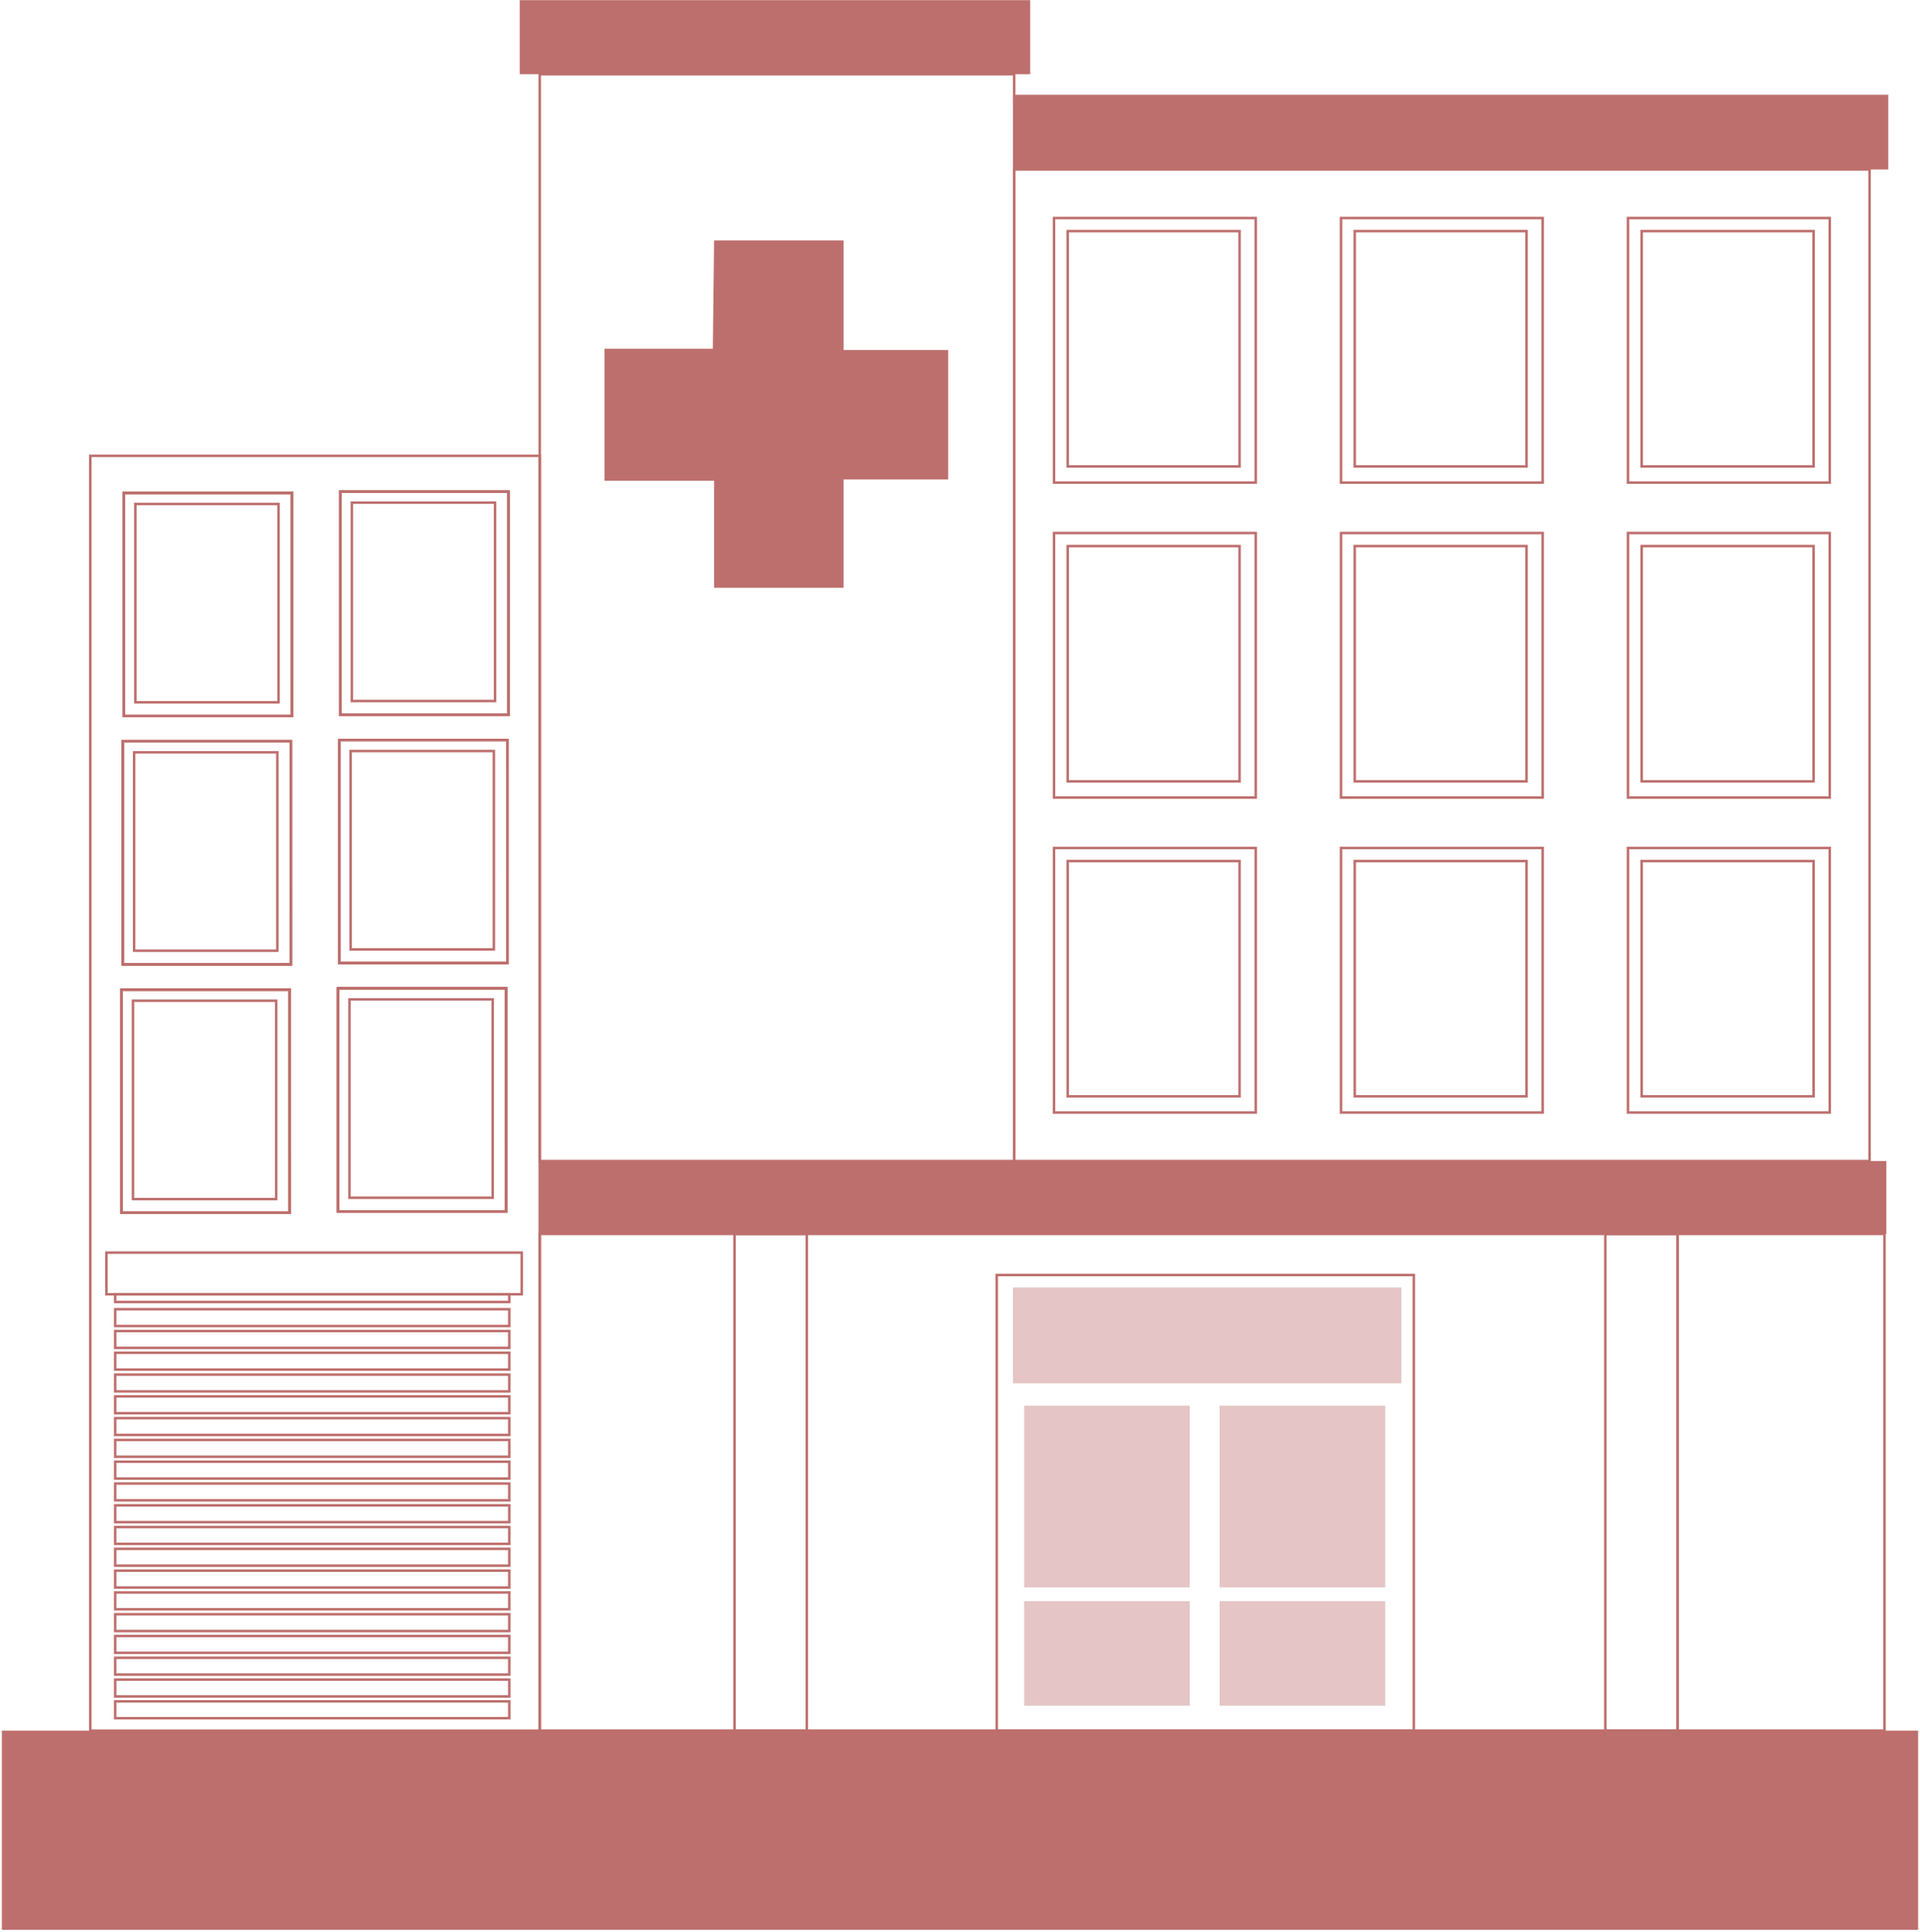 <svg width="772" height="777" viewBox="0 0 772 777" fill="none" xmlns="http://www.w3.org/2000/svg">
<g clip-path="url(#clip0)">
<path d="M36.323 183.326V695.971H217.032V183.326H36.323ZM116.467 487.709H48.865V397.992H116.452L116.467 487.709ZM116.949 387.828H49.346V298.111H116.933L116.949 387.828ZM117.415 287.947H49.813V198.245H117.4L117.415 287.947ZM203.527 487.18H135.924V397.401H203.511L203.527 487.18ZM204.009 387.299H136.406V297.582H203.993L204.009 387.299ZM204.475 287.419H136.872V197.717H204.459L204.475 287.419Z" stroke="#BD6F6D" stroke-miterlimit="10"/>
<path d="M116.452 397.976H48.865V487.693H116.452V397.976Z" stroke="#BD6F6D" stroke-miterlimit="10"/>
<path d="M116.933 298.095H49.346V387.812H116.933V298.095Z" stroke="#BD6F6D" stroke-miterlimit="10"/>
<path d="M117.4 198.23H49.812V287.932H117.4V198.23Z" stroke="#BD6F6D" stroke-miterlimit="10"/>
<path d="M203.511 397.448H135.924V487.165H203.511V397.448Z" stroke="#BD6F6D" stroke-miterlimit="10"/>
<path d="M203.993 297.567H136.406V387.284H203.993V297.567Z" stroke="#BD6F6D" stroke-miterlimit="10"/>
<path d="M204.46 197.701H136.873V287.403H204.46V197.701Z" stroke="#BD6F6D" stroke-miterlimit="10"/>
<path d="M407.78 29.861H217.032V466.915H407.78V29.861Z" stroke="#BD6F6D" stroke-miterlimit="10"/>
<path d="M751.714 68.153H407.78V466.915H751.714V68.153Z" stroke="#BD6F6D" stroke-miterlimit="10"/>
<path d="M757.728 496.21H674.554V695.956H757.728V496.21Z" stroke="#BD6F6D" stroke-miterlimit="10"/>
<path d="M674.554 496.21H217.032V695.956H674.554V496.21Z" stroke="#BD6F6D" stroke-miterlimit="10"/>
<path d="M771.249 695.956H0.75V776.069H771.249V695.956Z" fill="#BD6F6D"/>
<path d="M287.121 96.686H339.199V140.745H381.252V192.822H339.199V236.367H287.121V193.319H243.063V140.247H286.624L287.121 96.686Z" fill="#BD6F6D"/>
<path d="M414.23 0.069H208.967V29.861H414.23V0.069Z" fill="#BD6F6D"/>
<path d="M759.236 38.113H407.78V68.153H759.236V38.113Z" fill="#BD6F6D"/>
<path d="M758.475 466.915H217.033V496.21H758.475V466.915Z" fill="#BD6F6D"/>
<path d="M209.774 503.716H42.804V520.484H209.774V503.716Z" stroke="#BD6F6D" stroke-miterlimit="10"/>
<path d="M204.77 526.499H46.316V533.259H204.77V526.499Z" stroke="#BD6F6D" stroke-miterlimit="10"/>
<path d="M204.77 535.264H46.316V542.024H204.77V535.264Z" stroke="#BD6F6D" stroke-miterlimit="10"/>
<path d="M204.77 544.013H46.316V550.773H204.77V544.013Z" stroke="#BD6F6D" stroke-miterlimit="10"/>
<path d="M204.77 552.778H46.316V559.538H204.77V552.778Z" stroke="#BD6F6D" stroke-miterlimit="10"/>
<path d="M204.77 561.543H46.316V568.303H204.77V561.543Z" stroke="#BD6F6D" stroke-miterlimit="10"/>
<path d="M204.77 570.308H46.316V577.069H204.77V570.308Z" stroke="#BD6F6D" stroke-miterlimit="10"/>
<path d="M204.77 579.058H46.316V585.818H204.77V579.058Z" stroke="#BD6F6D" stroke-miterlimit="10"/>
<path d="M204.77 587.823H46.316V594.583H204.77V587.823Z" stroke="#BD6F6D" stroke-miterlimit="10"/>
<path d="M204.77 596.588H46.316V603.348H204.77V596.588Z" stroke="#BD6F6D" stroke-miterlimit="10"/>
<path d="M204.77 605.353H46.316V612.113H204.77V605.353Z" stroke="#BD6F6D" stroke-miterlimit="10"/>
<path d="M204.77 614.102H46.316V620.863H204.77V614.102Z" stroke="#BD6F6D" stroke-miterlimit="10"/>
<path d="M204.77 622.867H46.316V629.628H204.77V622.867Z" stroke="#BD6F6D" stroke-miterlimit="10"/>
<path d="M204.77 631.633H46.316V638.393H204.77V631.633Z" stroke="#BD6F6D" stroke-miterlimit="10"/>
<path d="M204.77 640.397H46.316V647.158H204.77V640.397Z" stroke="#BD6F6D" stroke-miterlimit="10"/>
<path d="M204.77 649.147H46.316V655.907H204.77V649.147Z" stroke="#BD6F6D" stroke-miterlimit="10"/>
<path d="M204.77 657.912H46.316V664.672H204.77V657.912Z" stroke="#BD6F6D" stroke-miterlimit="10"/>
<path d="M204.77 666.677H46.316V673.437H204.77V666.677Z" stroke="#BD6F6D" stroke-miterlimit="10"/>
<path d="M204.77 675.442H46.316V682.202H204.77V675.442Z" stroke="#BD6F6D" stroke-miterlimit="10"/>
<path d="M204.77 684.191H46.316V690.952H204.77V684.191Z" stroke="#BD6F6D" stroke-miterlimit="10"/>
<path d="M204.77 520.484H46.316V523.608H204.77V520.484Z" stroke="#BD6F6D" stroke-miterlimit="10"/>
<path d="M504.91 87.688H423.803V194.08H504.91V87.688Z" stroke="#BD6F6D" stroke-miterlimit="10"/>
<path d="M498.399 92.941H429.304V187.569H498.399V92.941Z" stroke="#BD6F6D" stroke-miterlimit="10"/>
<path d="M620.301 87.688H539.193V194.08H620.301V87.688Z" stroke="#BD6F6D" stroke-miterlimit="10"/>
<path d="M613.805 92.941H544.71V187.569H613.805V92.941Z" stroke="#BD6F6D" stroke-miterlimit="10"/>
<path d="M735.707 87.688H654.599V194.08H735.707V87.688Z" stroke="#BD6F6D" stroke-miterlimit="10"/>
<path d="M729.195 92.941H660.101V187.569H729.195V92.941Z" stroke="#BD6F6D" stroke-miterlimit="10"/>
<path d="M504.91 214.346H423.803V320.738H504.91V214.346Z" stroke="#BD6F6D" stroke-miterlimit="10"/>
<path d="M498.399 219.598H429.304V314.226H498.399V219.598Z" stroke="#BD6F6D" stroke-miterlimit="10"/>
<path d="M620.301 214.346H539.193V320.738H620.301V214.346Z" stroke="#BD6F6D" stroke-miterlimit="10"/>
<path d="M613.805 219.598H544.71V314.226H613.805V219.598Z" stroke="#BD6F6D" stroke-miterlimit="10"/>
<path d="M735.707 214.346H654.599V320.738H735.707V214.346Z" stroke="#BD6F6D" stroke-miterlimit="10"/>
<path d="M729.195 219.598H660.101V314.226H729.195V219.598Z" stroke="#BD6F6D" stroke-miterlimit="10"/>
<path d="M504.91 341.003H423.803V447.396H504.91V341.003Z" stroke="#BD6F6D" stroke-miterlimit="10"/>
<path d="M498.399 346.256H429.304V440.884H498.399V346.256Z" stroke="#BD6F6D" stroke-miterlimit="10"/>
<path d="M620.301 341.003H539.193V447.396H620.301V341.003Z" stroke="#BD6F6D" stroke-miterlimit="10"/>
<path d="M613.805 346.256H544.71V440.884H613.805V346.256Z" stroke="#BD6F6D" stroke-miterlimit="10"/>
<path d="M735.707 341.003H654.599V447.396H735.707V341.003Z" stroke="#BD6F6D" stroke-miterlimit="10"/>
<path d="M729.195 346.256H660.101V440.884H729.195V346.256Z" stroke="#BD6F6D" stroke-miterlimit="10"/>
<path d="M117.4 198.23H49.813V287.932H117.4V198.23Z" stroke="#BD6F6D" stroke-miterlimit="10"/>
<path d="M111.992 202.659H54.413V282.446H111.992V202.659Z" stroke="#BD6F6D" stroke-miterlimit="10"/>
<path d="M204.46 197.701H136.873V287.403H204.46V197.701Z" stroke="#BD6F6D" stroke-miterlimit="10"/>
<path d="M199.051 202.131H141.473V281.917H199.051V202.131Z" stroke="#BD6F6D" stroke-miterlimit="10"/>
<path d="M116.933 298.095H49.346V387.812H116.933V298.095Z" stroke="#BD6F6D" stroke-miterlimit="10"/>
<path d="M111.509 302.54H53.931V382.327H111.509V302.54Z" stroke="#BD6F6D" stroke-miterlimit="10"/>
<path d="M203.993 297.567H136.406V387.284H203.993V297.567Z" stroke="#BD6F6D" stroke-miterlimit="10"/>
<path d="M198.569 302.012H140.991V381.798H198.569V302.012Z" stroke="#BD6F6D" stroke-miterlimit="10"/>
<path d="M116.452 397.976H48.865V487.693H116.452V397.976Z" stroke="#BD6F6D" stroke-miterlimit="10"/>
<path d="M111.044 402.421H53.465V482.207H111.044V402.421Z" stroke="#BD6F6D" stroke-miterlimit="10"/>
<path d="M203.511 397.448H135.924V487.165H203.511V397.448Z" stroke="#BD6F6D" stroke-miterlimit="10"/>
<path d="M198.103 401.893H140.524V481.679H198.103V401.893Z" stroke="#BD6F6D" stroke-miterlimit="10"/>
<path d="M674.554 496.21H645.461V695.956H674.554V496.21Z" stroke="#BD6F6D" stroke-miterlimit="10"/>
<path d="M324.419 496.21H295.327V695.972H324.419V496.21Z" stroke="#BD6F6D" stroke-miterlimit="10"/>
<path d="M568.488 512.729H400.771V695.971H568.488V512.729Z" stroke="#BD6F6D" stroke-miterlimit="10"/>
<path d="M563.484 517.734H407.283V556.29H563.484V517.734Z" fill="#E5C5C5"/>
<path d="M478.382 565.289H411.79V638.377H478.382V565.289Z" fill="#E5C5C5"/>
<path d="M556.972 565.289H490.38V638.377H556.972V565.289Z" fill="#E5C5C5"/>
<path d="M478.382 643.894H411.79V685.948H478.382V643.894Z" fill="#E5C5C5"/>
<path d="M556.972 643.894H490.38V685.948H556.972V643.894Z" fill="#E5C5C5"/>
</g>
<defs>
<clipPath id="clip0">
<rect width="770.499" height="776" fill="white" transform="translate(0.75 0.069)"/>
</clipPath>
</defs>
</svg>

